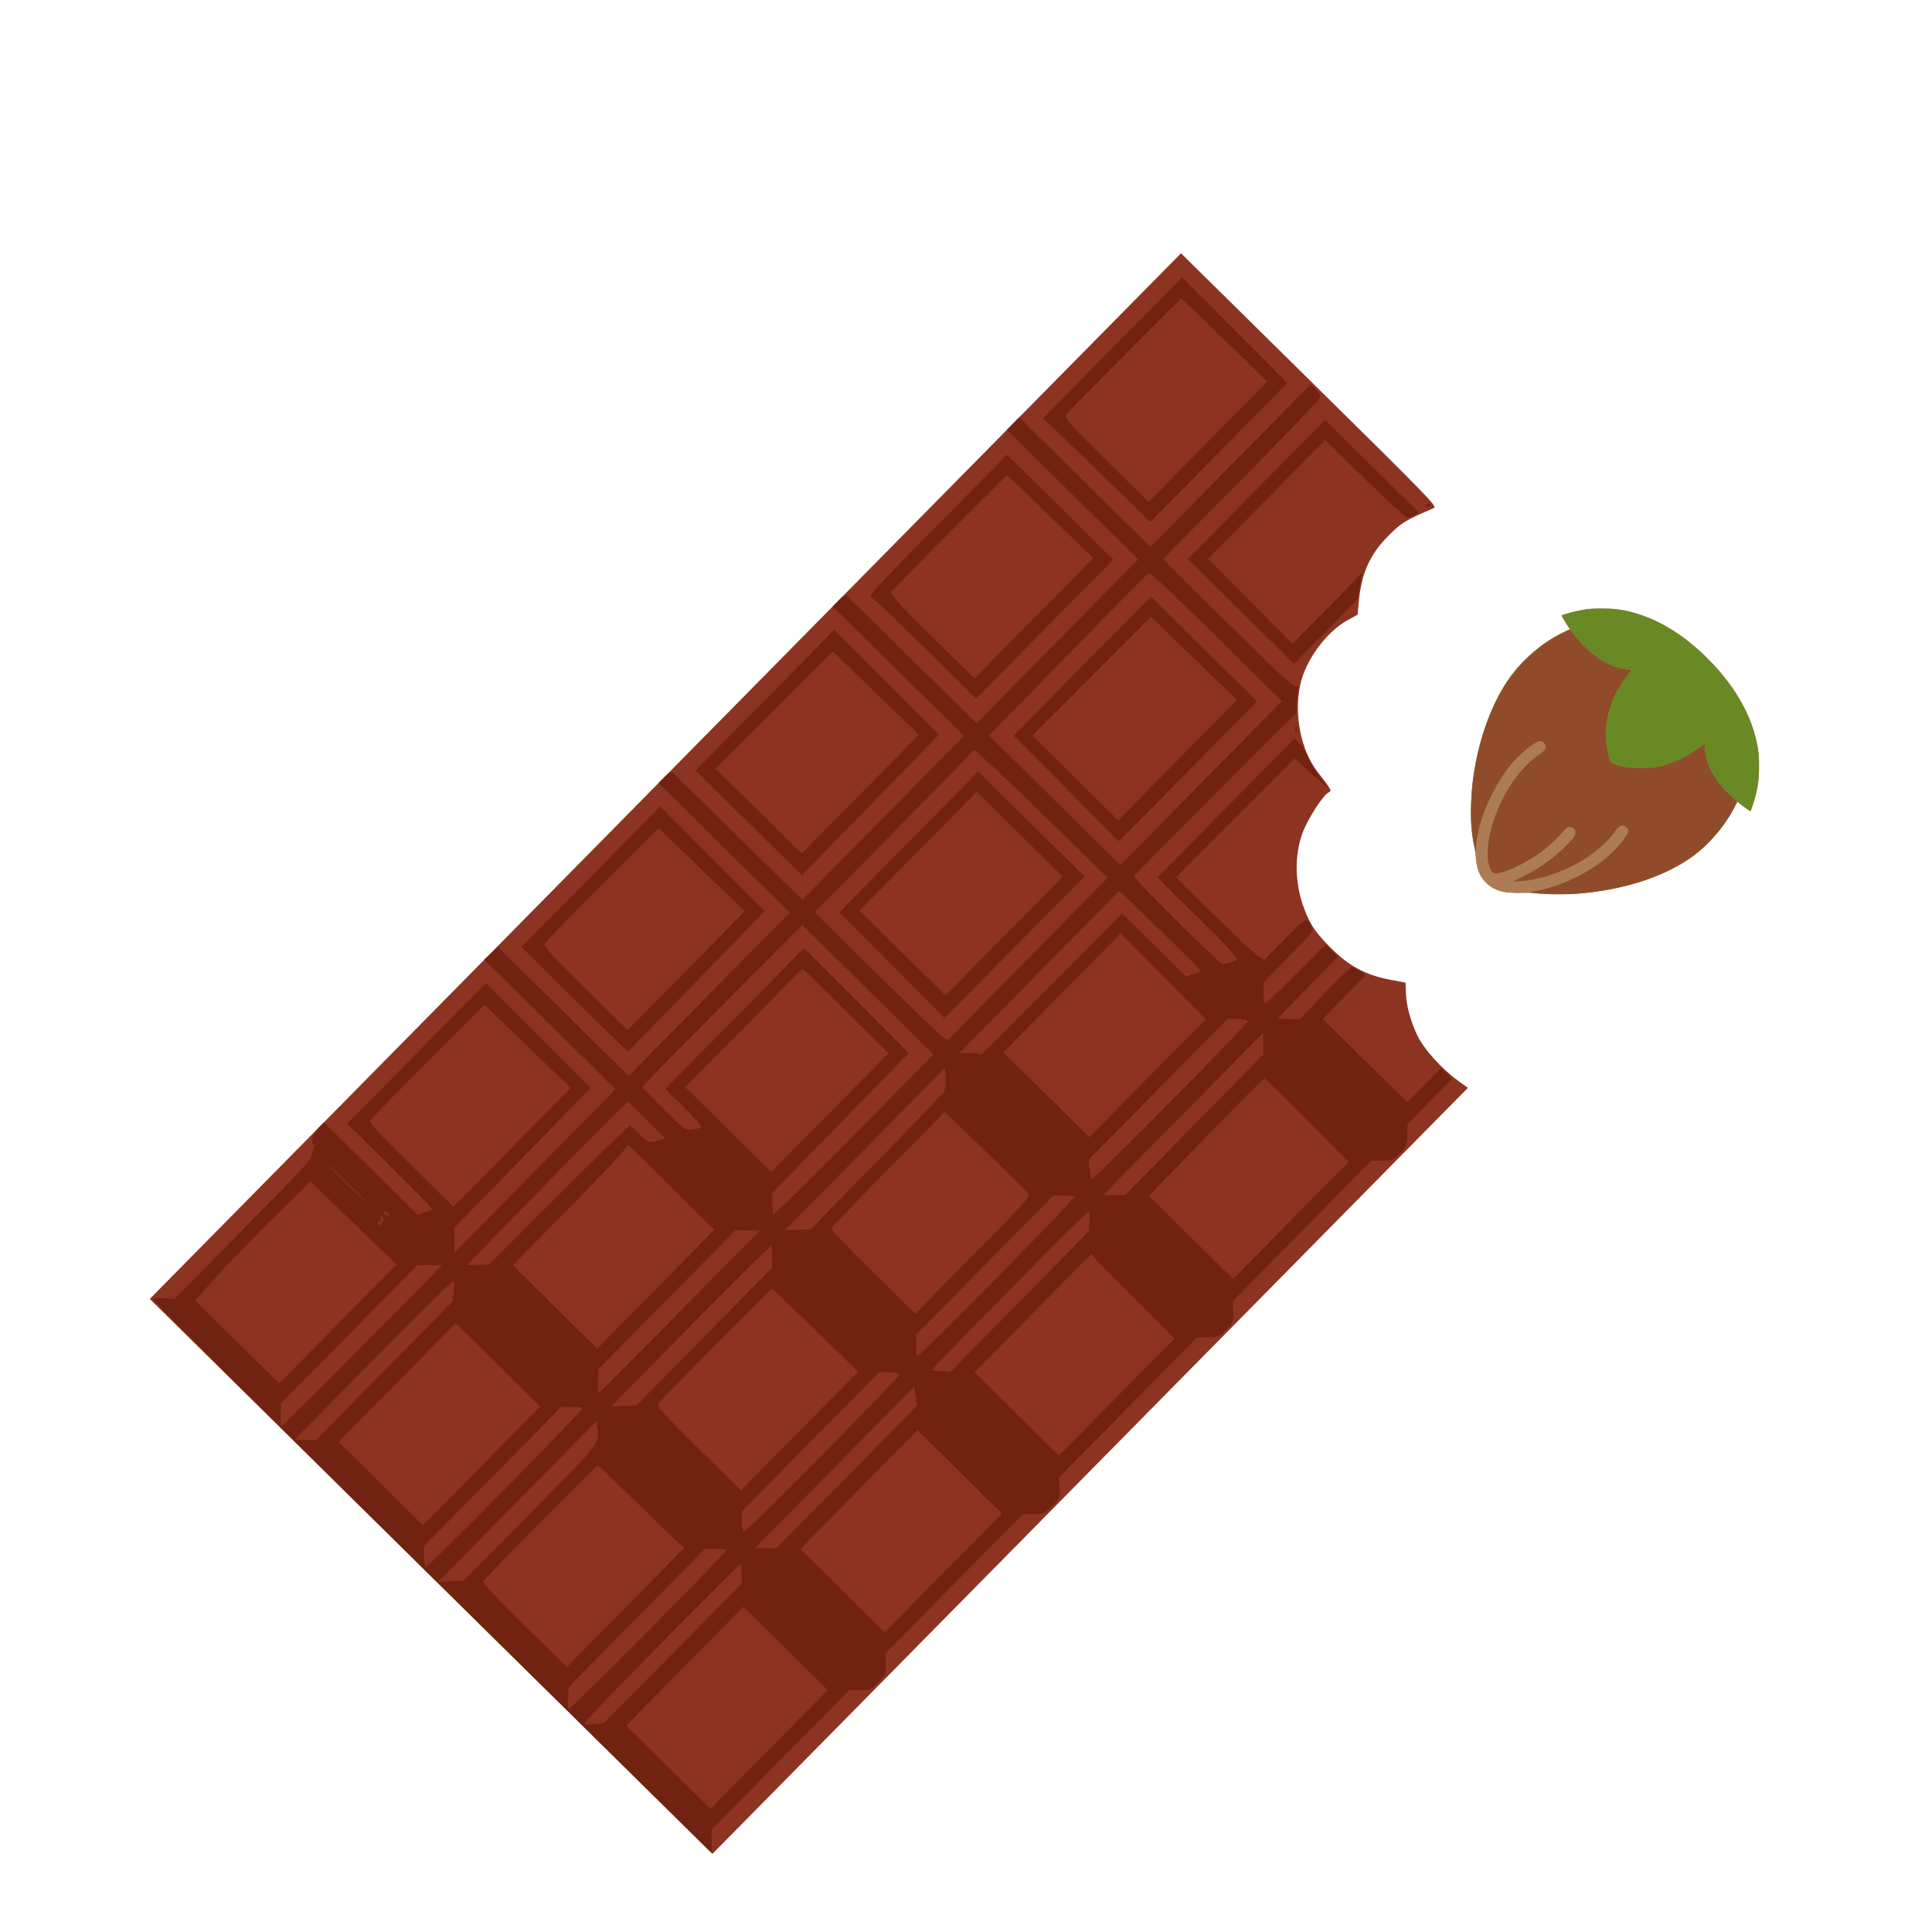 <?xml version="1.0" encoding="UTF-8" standalone="no"?>
<!-- Created with Inkscape (http://www.inkscape.org/) -->

<svg
   width="64"
   height="64"
   viewBox="0 0 16.933 16.933"
   version="1.1"
   id="svg5"
   inkscape:version="1.2 (dc2aedaf03, 2022-05-15)"
   sodipodi:docname="chocolat_aux_noisettes.svg"
   xmlns:inkscape="http://www.inkscape.org/namespaces/inkscape"
   xmlns:sodipodi="http://sodipodi.sourceforge.net/DTD/sodipodi-0.dtd"
   xmlns="http://www.w3.org/2000/svg"
   xmlns:svg="http://www.w3.org/2000/svg">
  <sodipodi:namedview
     id="namedview7"
     pagecolor="#ffffff"
     bordercolor="#666666"
     borderopacity="1.0"
     inkscape:pageshadow="2"
     inkscape:pageopacity="0.0"
     inkscape:pagecheckerboard="0"
     inkscape:document-units="mm"
     showgrid="false"
     units="px"
     inkscape:zoom="11.313709"
     inkscape:cx="27.400387"
     inkscape:cy="25.190678"
     inkscape:window-width="1920"
     inkscape:window-height="1017"
     inkscape:window-x="1912"
     inkscape:window-y="-8"
     inkscape:window-maximized="1"
     inkscape:current-layer="g16839"
     inkscape:showpageshadow="2"
     inkscape:deskcolor="#d1d1d1" />
  <defs
     id="defs2" />
  <g
     inkscape:label="Calque 1"
     inkscape:groupmode="layer"
     id="layer1">
    <g
       id="g4128"
       transform="translate(-0.631,0.126)">
      <g
         id="g5578"
         transform="translate(0.089,0.089)">
        <g
           id="g7501"
           transform="translate(-0.063,0.947)">
          <g
             id="g9467"
             transform="translate(-0.089,-0.803)">
            <g
               id="g10302"
               transform="translate(0.312,-0.045)">
              <g
                 id="g11479"
                 transform="translate(-0.126,0.063)">
                <g
                   id="g11873"
                   transform="translate(-0.236,0.665)">
                  <g
                     id="g12382"
                     transform="translate(-121.985,-82.268)">
                    <g
                       id="g13305"
                       transform="matrix(0.133,0,0,0.133,114.639,78.216)">
                      <g
                         id="g17429"
                         transform="translate(0.905,5.664)">
                        <g
                           id="g18595"
                           transform="translate(-3.363,-8.745)">
                          <g
                             id="g21002"
                             transform="translate(1.708,-2.82)">
                            <g
                               id="g23814"
                               transform="translate(8.725,-1.122)">
                              <g
                                 id="g24838"
                                 transform="translate(11.143,-0.857)">
                                <g
                                   id="g25315"
                                   transform="translate(-3.49,2.493)">
                                <g
                                   id="g27220"
                                   transform="translate(2.468,1.234)">
                                <g
                                   id="g29753"
                                   transform="translate(1.476,-2.374)">
                                <g
                                   id="g30615"
                                   transform="translate(0.92,1.369)">
                                <g
                                   id="g31433"
                                   transform="translate(-2.468,-1.41)">
                                <g
                                   id="g31731"
                                   transform="translate(1.058,-0.705)">
                                <g
                                   id="g33243"
                                   transform="matrix(1.077,0,0,1.077,-7.373,-3.174)">
                                <g
                                   id="g35254"
                                   transform="translate(-2.214,-0.92)">
                                <g
                                   id="g36749"
                                   transform="translate(-0.982,-2.782)">
                                <g
                                   id="g37297"
                                   transform="translate(-6.776,-3.503)">
                                <g
                                   id="g38955"
                                   transform="matrix(1.217,0,0,1.217,-23.105,-18.212)">
                                <g
                                   id="g39618"
                                   transform="translate(-0.269,-0.269)">
                                <g
                                   id="g40032"
                                   transform="translate(-1.901,-3.042)">
                                <g
                                   id="g40543"
                                   transform="translate(0.38,-2.091)">
                                <g
                                   id="g41372"
                                   transform="translate(1.966,-7.93)">
                                <g
                                   id="g43278"
                                   transform="translate(1.521,-0.38)">
                                <g
                                   id="g44210"
                                   transform="matrix(1.158,0,0,1.158,-18.904,-21.776)">
                                <g
                                   id="g44833"
                                   transform="matrix(1.12,0,0,1.12,-12.539,-14.548)">
                                <g
                                   id="g47597"
                                   transform="translate(3.111,-1.244)">
                                <g
                                   id="g48754"
                                   transform="translate(-2.904,-6.637)">
                                <g
                                   id="g234"
                                   transform="matrix(0.041,0,0,0.041,104.64,119.672)">
                                <g
                                   id="g2138"
                                   transform="translate(-86.211,-40.57)">
                                <g
                                   id="g2696"
                                   transform="translate(-124306.44,-9412.237)">
                                <g
                                   id="g3765"
                                   transform="translate(25.356,-50.712)">
                                <g
                                   id="g4557"
                                   transform="translate(46.617,-35.859)">
                                <g
                                   id="g5244"
                                   transform="translate(7.172,14.344)">
                                <g
                                   id="g5807"
                                   transform="translate(-5.198,-21.114)">
                                <g
                                   id="g6945"
                                   transform="translate(-10.143,-243.42)">
                                <g
                                   id="g11108"
                                   transform="translate(18.189,-37.636)">
                                <g
                                   id="g15049"
                                   transform="translate(-65.926,141.995)">
                                <g
                                   id="g19861"
                                   transform="matrix(0.074,0,0,0.074,115423.38,9039.231)">
                                <g
                                   id="g20437"
                                   transform="translate(-478.388,-785.882)">
                                <g
                                   id="g21032"
                                   transform="translate(2047.188,-1072.337)">
                                <g
                                   id="g21869"
                                   transform="matrix(0.043,0,0,0.043,117368,10137.003)">
                                <g
                                   id="g25455"
                                   transform="translate(154741.46,-87178.414)">
                                <g
                                   id="g26278"
                                   transform="translate(-18012.371,-8233.442)">
                                <g
                                   id="g27240"
                                   transform="translate(-0.004,5582.762)">
                                <g
                                   id="g28306"
                                   transform="translate(-15790.441,-2255.777)">
                                <g
                                   id="g33735"
                                   transform="translate(14662.549,-16918.328)">
                                <g
                                   id="g37868"
                                   transform="translate(-5075.498,25941.433)">
                                <g
                                   id="g76752"
                                   transform="matrix(-1,0,0,1,9442.317,-1595.075)">
                                <g
                                   id="g82459"
                                   transform="translate(3383.667,-1127.889)">
                                <g
                                   id="g83208"
                                   transform="matrix(0.203,0,0,0.203,-15348.528,66747.475)">
                                <g
                                   id="g83934"
                                   transform="matrix(-1,0,0,1,240692.18,94139.78)">
                                <g
                                   id="g84550"
                                   transform="translate(-8.7627443e-5,55472.344)">
                                <g
                                   id="g1274"
                                   transform="translate(-66682.337,-43147.393)">
                                <g
                                   id="g2352"
                                   transform="translate(-74780.623,-22188.943)">
                                <g
                                   id="g4123"
                                   transform="translate(-47069.882,-15689.961)">
                                <g
                                   id="g5928">
                                <g
                                   id="g12050"
                                   transform="translate(78161.555,35375.784)">
                                <g
                                   id="g1093"
                                   transform="matrix(0.064,0,0,0.064,-151090.08,201736.02)">
                                <g
                                   id="g1970"
                                   transform="translate(-477269.04,568882.2)">
                                <g
                                   id="g1097"
                                   transform="rotate(180,7281171.5,-2851818.8)">
                                <g
                                   id="g1814"
                                   transform="translate(2547662.7,480719.64)">
                                <g
                                   id="g3865"
                                   transform="translate(552882.75,-3993042.7)">
                                <g
                                   id="g4873"
                                   transform="matrix(-1,0,0,1,8458829.5,2171928.6)">
                                <g
                                   id="g7483"
                                   transform="matrix(1.1,0,0,1.1,477121.62,-2453467.8)">
                                <g
                                   id="g8018"
                                   transform="translate(0.266,670026.67)">
                                <g
                                   id="g13730"
                                   transform="translate(446684.45,111671.19)">
                                <g
                                   id="g14695"
                                   transform="translate(-394816.71,-1342377.9)">
                                <g
                                   id="g16168"
                                   transform="translate(-344955.87,1017335.2)">
                                <g
                                   id="g16839"
                                   transform="matrix(0.608,0,0,0.608,1436551,1438799.3)">
                                <g
                                   id="g1049"
                                   transform="translate(-1835861.8,-550758.52)">
                                <path
                                   style="fill:#8c3421;stroke-width:75069.8"
                                   d="M -8976940.3,4282504.8 8655450.9,22161342 13044023,17833262 c 4158393,-4101072 4381747,-4331026 4258440,-4384253 -985646,-425464 -1100474,-495056 -1539548,-933048 -646638,-645049 -936362,-1284975 -1026724,-2267785 l -40995,-445885.1 -329992,-180277.5 c -743378,-406113.9 -1455851,-1378935.7 -1635521,-2233166.2 -213119,-1013260.8 31382,-2234816.9 592055,-2957983 475783,-613675.2 497274,-651984 392431,-699551.6 -201177,-91275.2 -748997,-946712.8 -916814,-1431631.6 -315698,-912232.6 -228845,-1990301.64 236726,-2938371.47 144151,-293544.66 347751,-555789.53 729391,-939484.53 631938,-635341 1192715,-938621.3 2034321,-1100208 l 536602,-103026.6 11306,-328583.4 c 15478,-449862.3 141513,-930985.8 380177,-1451284.7 218202,-475689.9 818518,-1146065.7 1417473,-1582899.6 l 321960,-234813.1 L 5548888.4,-19475944 -7367533.4,-32572897 l -9620898.6,9488282 -9620899,9488283 z"
                                   id="path1057" />
                                <path
                                   style="fill:#722211;stroke-width:75069.8"
                                   d="m -26511639,-13604184 c 24334,24674 203974,38444 399202,30600 l 354959,-14262 2337327,2369996 c 2194035,2224700.1 2338970,2383791 2364122,2595018.8 14737,123762.6 63670,249150.7 108738,278639.9 45069,29489.2 43463,40034.2 -3569,23433.3 -181699,-64134.7 -111115,349316.9 95380,558698.7 l 202681,205513.6 1602111,-1580026.7 1602110,-1580026.6 237068,77271 c 130387,42500 250105,90492 266041,106651 15935,16158 -632463,681697.9 -1440886,1478977.2 l -1469859,1449598.7 2372771,2405935.6 2372772,2405935.6 1790039,-1793126.2 1790039,-1793126.2 -2334811,-2395258.7 -2334813,-2395259 7888,-418553 7887,-418553 2751757,2790218.4 2751758,2790218.3 -2247950,2216963.5 -2247950,2216963.4 240465,210951.1 240464,210951 2231523,-2200763.1 2231523,-2200763.1 2754229.1,2792741.6 2754228.4,2792742.08 -2244876.4,2213932.62 -2244876.5,2213932.5 210850.8,213797.8 c 133127.9,134988.7 235762.6,189797.5 278432.6,148687.8 37168.2,-35812.4 1049386.8,-1030029.6 2249378.1,-2209368 L -4293694.5,50837.031 -1530777.3,2852371.1 1232139.3,5653904.7 -1012737.1,7867837.3 -3257613.6,10081770 l 210850.8,213798 c 115967.8,117588 229577.2,196704 252465.9,175812 22886,-20894 1035726.6,-1014480.3 2250756.53,-2207969.9 l 2209143.47,-2169983.2 2761535,2800132.7 2761535.5,2800133.4 -2244876.4,2213932 -2244876.4,2213933 210850.7,213798 210850.7,213797 2244876.4,-2213932 2244876.5,-2213933 2741058.9,2779371 2741060,2779371 181354,-178855 c 116065,-114465 163017,-220811 130418,-295396 -28015,-64098 -1246893,-1329213 -2708616,-2811367 L 8037968,11699584 10282844,9485651.6 c 2102269,-2073290.4 2250750,-2208003.3 2337324,-2120593.2 64570,65151.7 74778,15311.8 33897,-165224.3 -32202,-142210.4 -52780,-377904.4 -45729,-523764.2 7052,-145860.4 -18775,-272891.5 -57394,-282291.5 C 12502082,6381885.2 7585641,1439668.7 7044700.8,858668.47 6998455.1,808996.76 9946284.2,-2114420.1 10062591,-2134230 c 119284,-20317.5 430253,72807.3 508682,152332.6 38322,38857.2 -385534,492586.6 -1333507,1427492.88 L 7848080.6,816125.17 10193795,3194625.1 l 2345714,2378500 146960,-144986.6 c 80827,-79742.9 226960,-319830.8 324739,-533527.7 97779,-213697.5 309160,-552617 469735,-753155.1 283133,-353595.5 273391,-347898.7 -322345,188500.9 L 12544298,4883071.4 10514041,2852434.8 8483782.8,821798.69 9754422.3,-430166.28 C 10453271,-1118749.2 11129960,-1756174.7 11258170,-1846673.2 l 233108,-164543 704725,714574.1 c 753592,764125.48 799430,783647.65 920918,392215.59 45131,-145413.49 -14655,-221649.89 -791772,-1009628.19 l -840589,-852338.4 -2906,-377128.3 c -1598,-207420.5 20585,-360637.3 49295,-340481.3 28712,20154.5 81510,55187.7 117332,77849.2 35822,22661.1 488948,465393.3 1006947,983849.3 l 941816,942647.7 213797,-210850.8 213798,-210850.7 -1034011,-1048463.6 -1034012,-1048463.7 377866,-17762.2 377866,-17762.3 867452,905076 c 477098,497791.8 895516,898004.7 929819,889360.8 34302,-8642.8 157142,-76085.6 272977,-149871.6 179253,-114182.6 194967,-147457.3 105550,-223490.6 -57785,-49131.2 -391825,-387733.6 -742300,-752461.6 l -637282,-663087.3 1443135,-1423242.4 1443134,-1423242.4 579840,587943.8 579839,587943.9 187073,-184494.4 187074,-184494.4 -761401,-772042.4 -761400,-772042.4 -13789,-387652.2 c -11527,-324090.2 -53105,-427603.6 -253577,-631303.9 -205086,-208379.3 -292751,-243192.7 -605682,-240475.9 l -365892,3176.2 -2368684,-2401791.4 -2368684,-2401791 13073,-360927 c 11463,-316501 -18532,-392972 -243691,-621278 -224240.5,-227375 -303107.4,-259949 -622654.5,-257175 l -365891.8,3176 -2368985.3,-2402096 -2368984.8,-2402096 29482.2,-344288 c 26653.4,-311259 3304.5,-370831 -243389.8,-620974 -242650.2,-246041 -313394.1,-276333 -638763.2,-273509 l -365891.9,3176 -2351389.76,-2384254 -2351389.84,-2384255 8254.3,-365813 c 7302,-323605 -22665.5,-397164 -259726,-637538 -237974.5,-241301 -308411.2,-270825 -629073,-263683 l -361092.9,8042 -2352387.1,-2385266 -2352387.2,-2385266 -1974.8,-397882 -1974.3,-397881 -9578297.3,9446267 c -5268063,5195448 -9558388,9466455 -9534054,9491129 z m 7170174,-1603070 2725401,2763493 -419688,2083 -419688,2082 -2330118,-2362685 -2330119,-2362686 -14303,-361958 c -7867,-199078 3116,-380378 24405,-402891 21289,-22513 1265140,1202640 2764110,2722562 z m 751488,-841646 2338190,2370870 34690,329176 c 19080,181046 16652,346966 -5395,368711 -22046,21745 -1254495,-1191847 -2738772,-2696870 l -2698687,-2736406 365892,-3176 365892,-3177 z m 4128806,-4045493 c 1478591,1499257 2671452,2742583 2650804,2762946 -20648,20364 -192673,38372 -382276,40017 l -344734,2993 -2348601,-2381330 -2348600,-2381329 5240,-342239 c 2881,-188232 22020,-361306 42530,-384609 20510,-23304 1247046,1184294 2725637,2683551 z m 861607,-831585 c 2496028,2528178 2347795,2338456 2291469,2932912 l -20794,219461 -2708358,-2748886 -2708359,-2748885 430431,15390 430430,15390 z m 4051418.5,-4013718 c 1481803,1496088 2676949.6,2737161 2655884.7,2757936 -21065,20774 -193430.6,39118 -383033.8,40764 l -344733.6,2993 -2333539.7,-2366156 -2333540.1,-2366155 -20443,-352531 c -11243,-193893 -1168,-371541 22389,-394774 23558,-23233 1255215,1181832 2737016.5,2677923 z m -1849145.5,-3191177 319497,32061 2355743,2382308 2355742.9,2382308 -5906.5,322691 c -3244,177476 -17098.8,333730 -30784,347226 -13685.2,13497 -1234637.7,-1202125 -2713228.4,-2701382 -1478591,-1499257 -2668595,-2741975 -2644454,-2761597 24141,-19622 187667,-21249 363390,-3615 z m -8782123,13677596 2003929,2031937 -1470522,1422199 -1470523,1422199.7 -1255513,-1239527.7 c -690532,-681740 -1577476,-1598108 -1970985,-2036374 l -715471,-796847 1437578,-1417763 1437578,-1417762 z m 4916500,-4850428 2003082,2031079 -1443135,1423242 -1443135,1423243 -2003082,-2031079 -2003082,-2031078 1443135,-1423243 1443135,-1423242 z m 4918197,-4848706 2003928.9,2031938 -1470522.5,1422199 -1470522.4,1422199 -1937825,-1936821 c -1065804,-1065251 -1956001,-1978411 -1978219,-2029240 -31011,-70953 295189,-423375 1404419,-1517316 l 1444812,-1424896 z m 4916499.7,-4850427 2003081.8,2031079 -1443134.8,1423242 -1443134.9,1423243 -2003081.8,-2031079 -2003082,-2031079 1443135.1,-1423242 1443134.8,-1423242 z M -18664855,-10993185 c 65571,66488 69760,141463 11082,198328 -80627,78134 -90116,72399 -65268,-39453 15991,-71985 9254,-112059 -14973,-89054 -24227,23005 -52904,3114 -63728,-44201 -30520,-133419 17452,-142668 132887,-25620 z m -642900,818116 c -291925,306695.3 -784996,792969.7 -1095713,1080610.1 -310717,287640.4 -71869,36708.1 530773,-557627.4 602642,-594335.7 856866,-829677.7 564940,-522982.7 z m 885747,-571874 c 11394,11553 -15362,56587 -59458,100075 -44095,43488 -103150,55771 -131232,27297 -28082,-28475 -1326,-73509 59457,-100076 60784,-26566 119839,-38850 131233,-27296 z m 5104408,19235 c 932517,933989.8 2017985,2008767.9 2412152,2388396 l 716666,690232.6 312445.7,-308138.8 c 300423.8,-296282.7 323791.1,-305128.8 607315.8,-229920.1 l 294870.2,78218.7 -636040.3,627273 -636040.4,627273.5 -161873,-130306.6 c -89030,-71668.7 -1328748,-1326416 -2754930,-2788325.6 l -2593056,-2658020.7 371501,2578 371502,2578 1695485,1698163 z m 4823659.9,-3316051 2751757.4,2790218 -419688.3,2083 -419688.2,2082 -2345972,-2378761 -2345971.8,-2378761 -1974,-397882 c -1087,-218834 5170,-404927 13902,-413539 8733,-8612 1254168,1239940 2767634.9,2774560 z m 841416.3,-847448 2315207.8,2349941 8085.5,362129 c 4447.9,199171 -7112.8,377119 -25689.7,395440 -18576.4,18320 -1260272.8,-1210329 -2759324.9,-2730334 l -2725548.9,-2763643 436031,18263 436030.3,18264 2315207.8,2349941 z m 4873329.7,-4796075 2405915.15,2438409 -46352.32,327182 -46352.32,327182 -2724788.51,-2762873 -2724789,-2762873 365223.5,-2715 365223,-2716 2405915.1,2438409 z m -813770.2,777355 c 1443055.5,1463225 2623510.94,2693098 2623233.67,2733051 -277.28,39953 -156488.07,73995 -347134.47,75650 l -346630.4,3009 -2346042.6,-2378833 -2346042.6,-2378833 -2956.9,-340665 c -1626.2,-187367 29621.3,-348119 69439.3,-357227 39818.1,-9109 1253078.6,1180623 2696134,2643848 z m -10629916.7,10496436.1 2003929,2031937.5 -1470523,1422199.3 -1470522,1422199.2 -1937825,-1936821.5 c -1065804,-1065251.5 -1956003,-1978409.3 -1978219,-2029240.1 -31012,-70952.6 295189,-423375.1 1404419,-1517315.2 l 1444812,-1424896.3 z m 4916499.7,-4850427.1 2003081.8,2031079 -1470185.6,1449919.8 -1470184.9,1449919.8 -252250,-304764.1 c -138737,-167620.4 -1027951,-1093610.6 -1976031,-2057756.5 l -1723780,-1752990 1443135,-1423243 1443134,-1423242 2003082.3,2031079 z m 4918197.1,-4848706 2003928.9,2031937 -1470522.5,1422200 -1470522.5,1422199 -1937825.2,-1936822 c -1065804,-1065251 -1956000.7,-1978411 -1978219.1,-2029240 -31011.1,-70952 295189,-423375 1404419.4,-1517315 l 1444812.1,-1424897 z m 4916499.68,-4850427 2003081.82,2031078 -1443134.9,1423243 -1443134.82,1423242 -2003081.78,-2031079 -2003081.8,-2031078 1443134.8,-1423243 1443134.9,-1423242 z M -8040423.3,-7803048.5 c 137317.8,17369 270190.4,52388.9 295272.7,77821.7 25082.2,25432.9 -243023.2,330889.8 -595789.5,678793.5 l -641393.2,632552.1 2372771.6,2405935.6 2372771.6,2405935.6 1790039.4,-1793126.2 1790039.29,-1793126.2 -2329852.39,-2390271.6 -2329852.3,-2390272.7 -2982.2,-343595.3 c -1640.5,-188977 16351.5,-362663 39982,-385967 23630.5,-23305 1264580.6,1196318.2 2757667.2,2710273.5 L 192953.92,-5235449.4 -2050973.3,-3022453 -4294900.4,-809456.62 -7028331.3,-3552466.3 c -1503387.1,-1508655.3 -2733284.3,-2762902.3 -2733100.2,-2787220.2 181.5,-24315.3 331307.3,-370624.9 735835.1,-769576.6 730914.7,-720839.5 737060,-725171 985173.1,-693785.4 z m 6252362,-1146674.8 c 1222073.81,1245282.7 2268117.89,2337235.2 2324543.75,2426561 56425.86,89325.7 88899.81,311063.7 72165.03,492750.5 l -30427.39,330340 -2731736.59,-2772590.5 -2731736.6,-2772590.7 437619.7,15690 437620.7,15690 2221950.8,2264150.3 z M 2366745.3,-12861924 c 1477890.5,1499948 2671024.2,2743005 2651414.1,2762345 -19610,19340 -190785.3,36510 -380388.6,38156 l -344733.5,2993 -2346042.6,-2378833 -2346042.66,-2378833 -2991.84,-344734 c -1646.22,-189604 16066.64,-363530 39361.51,-386504 23294.87,-22974 1251535.81,1185461 2729423.59,2685410 z m -1906432.12,-3209990 309364.81,-18032 2371944.11,2408229 2371944.6,2408229 13288.1,329560 c 7307.1,181260 921.5,341757 -14191.3,356662 -15113.4,14905 -1237234.3,-1199565 -2715825,-2698822 -1478590.6,-1499257 -2678793.61,-2735343 -2667118.11,-2746857 11676.03,-11516 160443,-29051 330592.79,-38969 z m -3810160.18,8847784 2003081.8,2031078.7 -1469859.6,1449598.7 -1469859.5,1449598.7 -2003081.8,-2031078.7 -2003081.8,-2031078.6 1469859.5,-1449598.7 1469859.6,-1449598.7 z m 4887127.2,-4880210 c 1795796,1820895 1966430.6,2009835 1901220.3,2105176.9 -39402.4,57607.9 -699868.3,710911.9 -1467703.6,1451784.8 L 574734.55,-7200334.6 -1365141.6,-9167324.1 C -2432073.1,-10249168 -3304796.7,-11166162 -3304526,-11205088 c 271.2,-38925 645894.2,-707279 1434719.2,-1485230 l 1434226.4,-1414457 z m 4921212.2,-4845649 1976725.5,2004354 -1316146.4,1311460 c -723880.1,721304 -1364669.6,1370504 -1423975.4,1442670 l -107829.5,131209 -1995884.9,-2023781 -1995884.5,-2023781 1443134.9,-1423243 1443134.8,-1423242 z M 528020.58,-4655153.9 679662.73,-4741937.9 3415146.1,-1968221.1 6150630,805496.37 3878640.6,3018664.3 C 2629046.5,4235906.8 1594874.2,5207863.4 1580479.5,5178567.5 1566084.8,5149271.6 333739.48,3887674.6 -1158065.7,2375018.7 l -2712373.1,-2750283.6 2123408.1,-2096553 C -579156.52,-3624922.4 444616.66,-4607423.5 528020.06,-4655154.5 Z M -1235085,-2166535.2 -3024399.5,-372674.02 -653030,2031839.8 1718339.5,4436353.6 3535620.4,2644122.5 5352901.3,851891.36 2954474.4,-1580058.1 C 1635339.6,-2917630.2 555638.36,-4000395.1 555138.02,-3986202.4 c -499.81,14193.2 -806100.13,833043.5 -1790223.02,1819667.2 z M 2606685.8,-1184343.5 4609767.6,846735.13 3139908,2296333.8 1670048.4,3745932.5 -333033.39,1714853.9 -2336115.2,-316224.72 -866255.62,-1765823.4 603603.95,-3215422.1 Z m -819712.7,-4041620.1 c 40938.6,-40374.3 -134424.5,-212123.4 2641780.6,2587333.4 l 2206935.2,2225418.3 1094341,-1079256.3 1094340.9,-1079256.3 237067,77271.4 c 130386.9,42499.6 250499.3,90891.3 266916.2,107537.6 16417.3,16646.8 -603288.7,642028.7 -1377125.4,1389737.54 L 6544253.6,362293.86 4200356.7,-2017998.3 C 2911213.4,-3327159.1 1682311.2,-4576156.1 1469459.7,-4793543.5 l -387004.9,-395247 334887.6,-1455 c 184187.6,-799.4 350522,-16872.8 369630.7,-35718.1 z m 7326267.6,-2409784.6 2356447.3,2402452.5 -1686,368929 -1685,368929.5 -2735787.7,-2774025.8 -2735788.1,-2774026 381026,2644 381026.4,2644 z m -824402.3,775677.5 c 1460263.9,1477787.2 2654790.6,2720305.2 2654507.6,2761148.4 -284,40843.2 -156499,75614.5 -347146,77269.4 l -346630,3008.9 -2373315.1,-2406486.6 -2373315.1,-2406486.7 27281.2,-319792.3 c 15004.8,-175885.6 44452,-336837.2 65438.8,-357670.8 21001.6,-20817.5 1232916.9,1171221.3 2693178.6,2649009.7 z m -778120.3,812934.2 1989765.7,2017852.3 L 8047725.6,-2562620.9 6594966.9,-1095958.2 4588100.3,-3130874.5 2581233.2,-5165791.3 4051092.8,-6615390 5520952.3,-8064988.7 7510695.6,-6047114.3 Z m 4901116.9,-4866300.5 1973534,2001117.8 -1413403,1426662.4 c -777371,784664.5 -1437289,1426496.6 -1466484,1426294 -29195,-202.6 -929818,-903079.7 -2001385.1,-2006393 l -1948304.1,-2006025.2 1441254,-1421387 1441254.2,-1421387 z M 9343325.7,4042816 12106019,6844123.5 9865596.9,9053663.5 C 8422877.3,10476496 7600104.8,11250472 7554763.5,11227445 7516038,11207777 6271527.3,9949032.7 4789183.4,8430234.2 L 2094015.3,5668781.8 4337321,3455143.6 6580626.8,1241505.3 9343320.5,4042812.8 Z M 4721448.8,3873252.4 2932134.3,5667113.5 5277147.5,8044902.6 7622160.6,10422692 9439441.5,8630460.6 11256722,6838229.5 8884651.9,4433004.8 C 7580013.1,3110131.2 6512172.2,2039392.4 6511671.8,2053585.1 c -499.8,14193.2 -806100.1,833043.5 -1790223,1819667.3 z M 8537709.3,4829577.2 10567994,6888239.5 9097472,8310438.7 7626949.5,9732638 5596692.2,7702001.4 3566434.4,5671365.3 5036929.5,4221139.8 6507424,2770914.9 Z M -11526910,841621 -9154138.4,3247556.6 -7364099.1,1454430.4 -5574059.8,-338695.82 -7919039.3,-2744279.3 -10264019,-5149862.2 l -1817832,1792773.8 -1817831,1792773.8 z M -8266336.2,-2373692.2 -6262407.3,-341754.59 -7732929.7,1080444.7 -9203464.3,2502631.6 -11141290,565810.07 c -1065803,-1065251.51 -1956002,-1978409.37 -1978218,-2029240.07 -31012,-70952.7 295188,-423375.1 1404418,-1517315.3 l 1444813,-1424896.7 2003928.7,2031937.5 z M -5570377.3,6881407.5 -3197605.7,9287343 -1407566.4,7494216.8 382472.94,5701090.6 -1962506.6,3295507.2 -4307486.6,889924.27 -6125317.8,2682698.1 -7943149,4475471.9 Z M -2309803.4,3666094.3 -305874.52,5698031.9 -1776397,7120231.1 -3246931.6,8542418.1 -5250840.3,6538513.9 -7254749.1,4534609.6 -5784246.7,3084377 -4313744.4,1634144.5 -2309815.5,3666082 Z M 327101.91,12861315 2704812.2,15272258 4522093.1,13480027 6339374.1,11687796 3993659.8,9309296.1 1647945.6,6930796.1 -84789.684,8639647 C -1037794,9579514.9 -1869968.4,10371420 -1934066.7,10399435 c -105208.9,45984 114664.6,285375 2261168.61,2461880 z M 3620360.9,9679143.8 5650646.1,11737806 4180123.6,13160005 2709601.1,14582205 745406.38,12618628 C -334901.21,11538660 -1236960.1,10613476 -1259168.8,10562663 c -30994.4,-70913 295456.84,-423596 1404432.05,-1517284.8 L 1590075.6,7620481.5 Z M 12570015,5938422.6 c 17122,150341.7 20876,150367.8 40083,278.2 11655,-91082.3 12235,-174685 1289,-185783.7 -43385,-43991.1 -59353,27609.8 -41372,185505.5 z M 6315581.9,18933593 8687652.4,21338818 10490423,19531824 12293193,17724830 9950192.6,15349083 7607192.5,12973335 5775352.2,14750852 3943511.3,16528368 Z M 9576893.7,15718930 11607179,17777593 10136656,19199792 8666133.9,20621991 6701939,18658414 C 5621631.7,17578447 4719572.7,16653263 4697364,16602450 c -30994.5,-70914 295456.8,-423596 1404432,-1517285 l 1444812.4,-1424897 z m 1656085.3,-1634952 2345714,2378500 1607085,-1584933 1607086,-1584932 -154938,-84428 c -85216,-46435 -193833,-86188 -241372,-88340 -47539,-2152 -699928,593798 -1449753,1324334 l -1363319,1328245 -2003082,-2031078 -2003081.3,-2031079 1442472.3,-1450642 1442472,-1450641.5 835128,838686.7 c 459318,461279.8 998186,1009998.8 1197484,1219374.8 l 362357,380686 -83763,-458888 -83763,-458889 L 13606070,9225185.9 12522434,8120417.2 10704849,9912947.7 8887264.9,11705478 Z m 5813133,-520168 c 27281,27662 87871,41541 134644,30841 48766,-11155 36567,-41446 -28595,-71011 -126853,-57554 -181872,-36713 -106049,40170 z"
                                   id="path1053" />
                                </g>
                                <g
                                   id="g17564"
                                   transform="rotate(89.374,25780116,8240999.4)">
                                <path
                                   style="fill:#ccad9c;stroke-width:19247"
                                   d="m 19538008,17217210 c -174672,-10648 -537172,-63092 -721763,-104419 -95273,-21330 -283408,-50831 -418079,-65558 -426240,-46610 -638747,-135380 -860692,-359535 -148412,-149891 -228088,-284987 -292755,-496390 -40557,-132586 -44275,-182241 -46105,-615767 -1095,-259353 -13334,-623122 -27198,-808374 -66123,-883546 54017,-1972992 326862,-2964039 277203,-1006872 674816,-1807168.9 1203490,-2422325.9 385953,-449089.9 939630,-885853.9 1455700,-1148319.6 119781,-60919.1 220919,-113441.3 224749,-116716 3831,-3274.7 -22929,-43238.6 -59466,-88808.7 -101725,-126873.7 -245827,-335757.1 -245827,-356339.4 0,-10111.9 32479,-28740.3 72176,-41396.5 661682,-210957.3 847503,-242865.9 1409843,-242093.8 322827,443.2 481839,9112.9 624701,34060.1 811663,141735.7 1544257,474318.3 2289372,1039328 467693,354644.7 1017481,903633.2 1400699,1398664.1 374900,484285.7 717164,1118526.7 888048,1645618.7 148995,459578 196237,776862 193441,1299173 -1925,359598 -8746,447851 -52067,673645 -41013,213765 -173004,702310 -196892,728770 -7403,8200 -91538,-42002 -312359,-186381 -87811,-57414 -162074,-101170 -165030,-97236 -2956,3934 -49474,98094 -103373,209246 -271379,559635 -784598,1200515 -1282854,1601956 -979250,788974 -2482682,1328657 -4085854,1466689 -312167,26877 -915052,35063 -1218767,16549 z"
                                   id="path17574" />
                                <path
                                   style="fill:#9c9560;stroke-width:19247"
                                   d="m 19603895,17211986 c -311413,-19415 -610976,-62615 -870676,-125559 -109179,-26463 -239097,-48179 -288705,-48259 -225194,-364 -513660,-76736 -695475,-184131 -58774,-34717 -151825,-109225 -206780,-165575 -273861,-280807 -368553,-620638 -342288,-1228403 8326,-192672 4669,-369903 -10327,-500422 -31995,-278467 -27727,-1097223 7676,-1472396 149448,-1583776 649352,-3013541 1379806,-3946358.5 173645,-221750.5 536973,-583882.7 787659,-785064.8 242852,-194896 511475,-368995 793003,-513959.5 141480,-72850.7 241276,-135010.6 228968,-142617.3 -40684,-25143.9 -310180,-422332.6 -295523,-435547.7 52387,-47234.2 586477,-190980.4 899924,-242207.7 284391,-46478.6 860545,-46323.3 1145197,308.8 1118351,183210.1 2104478,729026.6 3080486,1705034.5 847672,847672.2 1383559,1729543.2 1614611,2657052.2 193395,776340 167534,1492233 -81863,2266149 -24699,76646 -48600,142801 -53113,147011 -4512,4210 -111286,-59679 -237274,-141977 l -229068,-149631 -120309,243209 c -351005,709572 -950318,1387195 -1638360,1852436 -886066,599141 -2245693,1047588 -3576784,1179733 -370315,36764 -969153,51226 -1290785,31175 z"
                                   id="path17572" />
                                <path
                                   style="fill:#ad7c54;stroke-width:19247"
                                   d="m 19605372,17211397 c -284387,-16874 -670149,-73093 -913105,-133072 -80014,-19753 -219567,-41087 -310117,-47409 -211887,-14793 -432158,-71581 -582415,-150152 -162197,-84814 -375348,-301242 -452981,-459944 -122729,-250889 -179193,-648667 -141844,-999255 12393,-116335 9848,-230326 -8810,-394564 -35863,-315672 -35005,-1132869 1596,-1520513 147924,-1566703 618578,-2950526 1324637,-3894716.5 388748,-519860.3 1047068,-1069969.4 1647182,-1376427.5 187601,-95801.8 222168,-107652.4 250047,-85723.5 17793,13995.7 -2785,-17859 -45729,-70788.3 -42944,-52929.3 -127126,-166572.5 -187071,-252540.5 l -108991,-156305.5 167988,-59247.4 c 427503,-150775.7 805749,-213747.7 1303561,-217022.3 487089,-3204.1 846749,55478 1337178,218173.9 1189381,394568 2448176,1419086.2 3259474,2652846.6 389538,592380 631315,1188481 756678,1865590 43341,234092 49281,983820 9759,1231808 -44106,276753 -174358,770637 -214968,815107 -14724,16123 -267903,-134453 -408546,-242978 -51221,-39524 -72176,-47459 -72176,-27330 0,45048 -231839,488205 -349342,667763 -331476,506534 -762544,964685 -1233991,1311520 -905562,666205 -2315407,1152034 -3757711,1294895 -375190,37163 -931037,50414 -1270303,30285 z m 2795227,-4592276 c -6396,-6396 -22996,-7080 -36890,-1519 -15354,6144 -10794,10705 11628,11628 20290,836 31658,-3713 25262,-10109 z m 606682,-1119 c -13233,-5339 -34886,-5339 -48118,0 -13232,5340 -2406,9708 24059,9708 26464,0 37291,-4368 24059,-9708 z m 1881394,-757133 c 0,-52929 -6496,-96241 -14435,-96247 -7939,-7 -11434,43299 -7766,96235 8605,124175 22201,124182 22201,12 z m -3355078,-3609 c -6144,-15354 -10705,-10793 -11628,11629 -835,20289 3713,31657 10109,25261 6395,-6396 7079,-22996 1518,-36890 z m -19057,-183683 c -4880,-18727 -9193,-8065 -9585,23692 -393,31758 3600,47080 8872,34049 5272,-13031 5593,-39014 714,-57741 z m 0,-461928 c -4880,-18727 -9193,-8065 -9585,23692 -393,31758 3600,47080 8872,34049 5272,-13031 5593,-39015 714,-57741 z m 19057,-162763 c -6144,-15354 -10705,-10794 -11628,11628 -835,20290 3713,31658 10109,25262 6395,-6396 7079,-22996 1518,-36890 z m 19247,-134729 c -6144,-15354 -10705,-10794 -11628,11628 -835,20290 3713,31658 10109,25262 6395,-6396 7079,-22996 1518,-36890 z m 662953,-1435105.1 c 23940,-30526.9 23260,-31207.7 -7267,-7266.9 -32061,25143.7 -42257,40949.2 -26416,40949.2 3997,0 19154,-15157.1 33683,-33682.3 z m -161644,-247404.2 c -6396,-6395.6 -22996,-7079.4 -36890,-1519.6 -15354,6144.2 -10794,10704.9 11628,11628.4 20290,835.7 31657,-3713.3 25262,-10108.9 z"
                                   id="path17570" />
                                <path
                                   style="fill:#688924;stroke-width:19247"
                                   d="m 19682360,17209718 c -337989,-15355 -638030,-54795 -904609,-118910 l -173223,-41662 182847,-12937 c 558871,-39540 1150228,-215941 1802434,-537664 352499,-173882 727954,-408721 976764,-610944 309009,-251152 697294,-687458 800884,-899935 62581,-128362 1992,-265264 -128208,-289690 -102049,-19144 -173148,22735 -261155,153826 -535595,797802 -1637641,1470934 -2827270,1726901 -235049,50574 -697410,69589 -890207,36610 -166202,-28430 -332310,-104947 -384543,-177139 -34297,-47402 -35388,-61495 -13414,-173223 52960,-269277 246527,-693765 507459,-1112844 266104,-427385 600679,-811597 969362,-1113177 121437,-99335 155600,-180660 115844,-275769 -35231,-84285 -73359,-113758 -161962,-125195 -96248,-12425 -192763,52105 -461862,308799 -440365,420066 -877551,1035565 -1143241,1609529 l -93550,202094 52,-125106 c 197,-483132 203155,-1217428 500925,-1812333 301301,-601960 748379,-1172093 1139150,-1452697 250744,-180053 303171,-237703 303171,-333376 0,-63569 -11962,-92695 -56261,-136994 -86351,-86351 -171427,-77959 -338508,33394 -533670,355670 -1016271,934865 -1385048,1662271 -256932,506793 -389463,887132 -512910,1471948 l -24376,115482 -23315,-192470 c -33360,-275401 -32360,-1073980 1819,-1453149 153877,-1707035 687105,-3174412 1505154,-4141999.9 318853,-377138.8 807607,-780515.2 1266502,-1045264 279567,-161289.7 422891,-222984.5 453791,-195337.7 13715,12271 -9722,-20994.9 -52083,-73924.2 -42361,-52929.3 -126066,-166572.5 -186011,-252540.5 l -108991,-156305.5 167988,-59247.4 c 427503,-150775.7 805749,-213747.7 1303561,-217022.3 487089,-3204.1 846749,55478 1337178,218173.9 1189381,394568 2448176,1419086.2 3259474,2652846.6 389538,592380 631315,1188481 756678,1865590 43341,234092 49281,983820 9759,1231808 -43882,275348 -174307,770518 -214595,814734 -14491,15903 -268713,-136454 -452225,-271023 -52929,-38813 -80392,-52164 -61028,-29670 34535,40119 33307,44689 -64442,239792 -228826,456730 -491815,825645 -868568,1218410 -357991,373206 -708741,640258 -1197433,911692 -1181958,656496 -2882376,1031312 -4371758,963648 z m 6264901,-3526652 c 0,-3448 -23818,-27266 -52930,-52929 l -52929,-46661 46661,52929 c 43611,49471 59198,61756 59198,46661 z m -269458,-253566 c -46752,-47636 -89334,-86612 -94627,-86612 -5293,0 28628,38976 75380,86612 46751,47636 89333,86611 94626,86611 5293,0 -28628,-38975 -75379,-86611 z m -192470,-209361 c 0,-3996 -15157,-19153 -33683,-33682 -30527,-23941 -31207,-23260 -7267,7267 25144,32061 40950,42256 40950,26415 z m -2718640,-584290 c -50283,-3965 -132564,-3965 -182847,0 -50282,3965 -9142,7209 91424,7209 100565,0 141706,-3244 91423,-7209 z m -384940,-18367 c -18525,-4841 -48839,-4841 -67365,0 -18525,4841 -3368,8802 33683,8802 37050,0 52207,-3961 33682,-8802 z m 654398,0 c -18525,-4841 -48839,-4841 -67364,0 -18526,4841 -3369,8802 33682,8802 37050,0 52207,-3961 33682,-8802 z m -798751,-18727 c -13232,-5339 -34885,-5339 -48117,0 -13233,5339 -2406,9708 24059,9708 26464,0 37291,-4369 24058,-9708 z m 943470,116 c -13031,-5272 -39014,-5593 -57741,-714 -18727,4879 -8065,9193 23692,9585 31758,393 47080,-3600 34049,-8872 z m -1049729,-18251 c -6396,-6396 -22996,-7079 -36890,-1519 -15354,6145 -10794,10705 11628,11629 20290,835 31657,-3714 25262,-10109 z m 1154820,0 c -6395,-6396 -22996,-7079 -36890,-1519 -15354,6145 -10793,10705 11629,11629 20289,835 31657,-3714 25261,-10109 z m 76988,-19247 c -6395,-6396 -22996,-7079 -36890,-1519 -15354,6145 -10793,10705 11629,11629 20289,835 31657,-3714 25261,-10109 z m -1385784,-19247 c -6396,-6396 -22997,-7079 -36890,-1519 -15354,6145 -10794,10705 11628,11629 20290,835 31657,-3714 25262,-10109 z m 1462772,0 c -6395,-6396 -22996,-7079 -36890,-1519 -15354,6145 -10793,10705 11629,11629 20289,835 31657,-3714 25261,-10109 z m -1630783,-46106 c -15878,-10262 -37531,-18657 -48117,-18657 -10586,0 -6255,8395 9623,18657 15879,10262 37532,18658 48118,18658 10586,0 6255,-8396 -9624,-18658 z m -76988,-26811 c 0,-4161 -13441,-12722 -29870,-19027 -17128,-6573 -24854,-3346 -18111,7564 11303,18289 47981,27051 47981,11463 z m 2136418,-69424 c 15879,-10262 20209,-18657 9624,-18657 -10586,0 -32239,8395 -48118,18657 -15879,10262 -20209,18657 -9623,18657 10585,0 32238,-8395 48117,-18657 z m 134729,-57741 c 15879,-10262 20209,-18657 9624,-18657 -10586,0 -32239,8395 -48118,18657 -15879,10262 -20209,18657 -9623,18657 10585,0 32238,-8395 48117,-18657 z m 192470,-106641 c 0,-5293 -34644,8051 -76988,29653 -42343,21602 -76988,43607 -76988,48900 0,5293 34645,-8051 76988,-29653 42344,-21602 76988,-43607 76988,-48900 z m -2585198,-12450 c -6144,-15354 -10705,-10793 -11628,11629 -835,20289 3713,31657 10109,25261 6395,-6395 7079,-22996 1518,-36890 z m -19247,-76988 c -6144,-15354 -10705,-10793 -11628,11629 -835,20289 3713,31657 10109,25261 6395,-6395 7079,-22996 1518,-36890 z m 2913669,-96290 46846,-38040 -59013,32534 c -32456,17893 -80093,49652 -105858,70575 l -46846,38040 59012,-32534 c 32457,-17894 80093,-49652 105859,-70575 z m 396816,38549 c -6144,-15354 -10705,-10793 -11628,11629 -835,20289 3713,31657 10109,25261 6395,-6395 7079,-22996 1518,-36890 z m -3348979,-96235 c -6144,-15354 -10705,-10793 -11628,11629 -835,20289 3713,31657 10109,25261 6395,-6396 7079,-22996 1518,-36890 z m 3049581,-10826 c 23941,-30527 23260,-31208 -7266,-7267 -32061,25143 -42257,40949 -26416,40949 3997,0 19154,-15157 33682,-33682 z m 277194,-212754 c -6109,-6109 -26058,5225 -44331,25187 -31515,34427 -31491,34989 458,10933 31056,-23384 33966,-16550 37321,87666 l 3640,113026 7010,-112852 c 3855,-62069 2011,-117851 -4098,-123960 z m -200206,155013 c 23941,-30527 23260,-31208 -7266,-7267 -32061,25143 -42257,40949 -26416,40949 3997,0 19154,-15157 33682,-33682 z m -3145626,-57375 c -4880,-18727 -9193,-8065 -9585,23692 -393,31758 3600,47080 8872,34049 5272,-13031 5593,-39014 714,-57741 z m 3229783,-5178 c 19160,-21172 30506,-38494 25213,-38494 -5293,0 -25300,17322 -44460,38494 -19160,21172 -30506,38494 -25213,38494 5293,0 25300,-17322 44460,-38494 z m -3248784,-178035 c -4588,-23818 -8342,-4331 -8342,43306 0,47636 3754,67124 8342,43306 4587,-23819 4587,-62794 0,-86612 z m 0,-519669 c -4588,-23818 -8342,-4331 -8342,43306 0,47636 3754,67124 8342,43305 4587,-23818 4587,-62793 0,-86611 z m 19001,-143986 c -4880,-18727 -9193,-8065 -9585,23692 -393,31758 3600,47079 8872,34049 5272,-13031 5593,-39015 714,-57741 z m 18656,-125472 c -5339,-13232 -9708,-2406 -9708,24059 0,26464 4369,37291 9708,24058 5340,-13232 5340,-34885 0,-48117 z m 19648,-75785 c -6144,-15354 -10705,-10794 -11628,11628 -835,20290 3713,31657 10109,25262 6395,-6396 7079,-22996 1518,-36890 z m 19247,-96235 c -6144,-15354 -10705,-10794 -11628,11628 -835,20290 3713,31657 10109,25262 6395,-6396 7079,-22996 1518,-36890 z m 41888,-131121 c 0,-18197 -6115,-14640 -16542,9624 -9098,21172 -16541,51486 -16541,67365 0,18197 6115,14640 16541,-9624 9098,-21172 16542,-51486 16542,-67365 z m 117598,-317575 c 0,-10586 -8396,-6255 -18658,9623 -10261,15879 -18657,37532 -18657,48118 0,10586 8396,6255 18657,-9624 10262,-15878 18658,-37531 18658,-48117 z m 57741,-134729 c 0,-10586 -8396,-6255 -18658,9623 -10261,15879 -18657,37532 -18657,48118 0,10586 8396,6255 18657,-9624 10262,-15878 18658,-37531 18658,-48117 z m 58330,-105859 c 21603,-42343.1 34946,-76987.7 29653,-76987.7 -5293,0 -27297,34644.6 -48900,76987.7 -21602,42344 -34945,76988 -29652,76988 5292,0 27297,-34644 48899,-76988 z m 115482,-211716.8 c 11331,-21171.7 16271,-38494 10978,-38494 -5293,0 -18894,17322.3 -30225,38494 -11330,21171.8 -16270,38494.1 -10977,38494.1 5292,0 18894,-17322.3 30224,-38494.1 z m 250212,-365693.1 c 33536,-42343.4 56645,-76988 51352,-76988 -5293,0 -37063,34644.6 -70599,76988 -33537,42343.4 -56646,76988.1 -51353,76988.1 5293,0 37063,-34644.7 70600,-76988.1 z m 105858,-134729 c 19160,-21171.7 30506,-38494 25213,-38494 -5293,0 -25300,17322.3 -44460,38494 -19160,21171.7 -30506,38494 -25213,38494 5293,0 25300,-17322.3 44460,-38494 z m -149164,-71008.5 c -18525,-4841.1 -48839,-4841.1 -67365,0 -18525,4841.2 -3368,8802.1 33683,8802.1 37050,0 52207,-3960.9 33682,-8802.1 z m -144353,-18726.5 c -13232,-5339.3 -34885,-5339.3 -48117,0 -13233,5339.4 -2406,9708 24058,9708 26465,0 37292,-4368.6 24059,-9708 z m -1063397,-514189 c 0,-3996.7 -15157,-19153.8 -33682,-33682.3 -30527,-23940.7 -31208,-23260 -7267,7266.8 25144,32060.7 40949,42256.4 40949,26415.5 z m -153976,-133484.8 c 0,-3312.4 -28149,-31461.1 -62553,-62552.8 l -62552,-56530.2 56530,62552.8 c 52694,58307.9 68575,71399.7 68575,56530.2 z m -134729,-134729 c 0,-3312.4 -28149,-31461.2 -62553,-62552.8 l -62552,-56530.2 56530,62552.8 c 52694,58307.9 68575,71399.7 68575,56530.2 z m -153976,-173841 c 0,-3652.2 -19488,-23139.8 -43306,-43305.7 l -43305,-36665.4 36665,43305.8 c 34456,40696.7 49946,52067.8 49946,36665.3 z"
                                   id="path17568" />
                                <path
                                   style="fill:#904c2a;stroke-width:19247"
                                   d="m 19682360,17209718 c -337989,-15355 -638030,-54795 -904609,-118910 l -173223,-41662 182847,-12937 c 558871,-39540 1150228,-215941 1802434,-537664 352499,-173882 727954,-408721 976764,-610944 309009,-251152 697294,-687458 800884,-899935 62581,-128362 1992,-265264 -128208,-289690 -102049,-19144 -173148,22735 -261155,153826 -535595,797802 -1637641,1470934 -2827270,1726901 -235049,50574 -697410,69589 -890207,36610 -166202,-28430 -332310,-104947 -384543,-177139 -34297,-47402 -35388,-61495 -13414,-173223 52960,-269277 246527,-693765 507459,-1112844 266104,-427385 600679,-811597 969362,-1113177 121437,-99335 155600,-180660 115844,-275769 -35231,-84285 -73359,-113758 -161962,-125195 -96248,-12425 -192763,52105 -461862,308799 -440365,420066 -877551,1035565 -1143241,1609529 l -93550,202094 52,-125106 c 197,-483132 203155,-1217428 500925,-1812333 301301,-601960 748379,-1172093 1139150,-1452697 250744,-180053 303171,-237703 303171,-333376 0,-63569 -11962,-92695 -56261,-136994 -86351,-86351 -171427,-77959 -338508,33394 -533670,355670 -1016271,934865 -1385048,1662271 -256932,506793 -389463,887132 -512910,1471948 l -24376,115482 -23315,-192470 c -33360,-275401 -32360,-1073980 1819,-1453149 153877,-1707035 687105,-3174412 1505154,-4141999.9 393532,-465468.2 1059508,-976155 1577798,-1209893.3 l 118827,-53588.1 117709,140579.6 c 122941,146828.4 365484,377813.8 530001,504744.8 374722,289113.7 774182,457961.1 1138997,481442.2 l 176646,11369.8 -102169,127172.3 c -342114,425838.1 -599531,956597.6 -706602,1456919.6 -39246,183388 -44916,262476 -44726,623824 204,387532 3583,427117 53192,623345 29135,115243 68991,245746 88569,290005 33265,75200 44684,83339 174360,124265 930560,293690 1955667,85181 2835387,-576723 l 197253,-148414 14704,156525 c 58775,625637 463483,1256581 1164175,1814963 97919,78032 178035,146684 178035,152561 0,21561 -198872,406840 -285782,553651 -329274,556222 -927994,1178737 -1484943,1543959 -1235394,810118 -3085000,1275914 -4763634,1199652 z"
                                   id="path17566" />
                                </g>
                                </g>
                                </g>
                                </g>
                                </g>
                                </g>
                                </g>
                                </g>
                                </g>
                                </g>
                                </g>
                                </g>
                                </g>
                                </g>
                                </g>
                                </g>
                                </g>
                                </g>
                                </g>
                                </g>
                                </g>
                                </g>
                                </g>
                                </g>
                                </g>
                                </g>
                                </g>
                                </g>
                                </g>
                                </g>
                                </g>
                                </g>
                                </g>
                                </g>
                                </g>
                                </g>
                                </g>
                                </g>
                                </g>
                                </g>
                                </g>
                                </g>
                                </g>
                                </g>
                                </g>
                                </g>
                                </g>
                                </g>
                                </g>
                                </g>
                                </g>
                                </g>
                                </g>
                                </g>
                                </g>
                                </g>
                                </g>
                                </g>
                                </g>
                                </g>
                                </g>
                                </g>
                                </g>
                              </g>
                            </g>
                          </g>
                        </g>
                      </g>
                    </g>
                  </g>
                </g>
              </g>
            </g>
          </g>
        </g>
      </g>
    </g>
  </g>
</svg>
